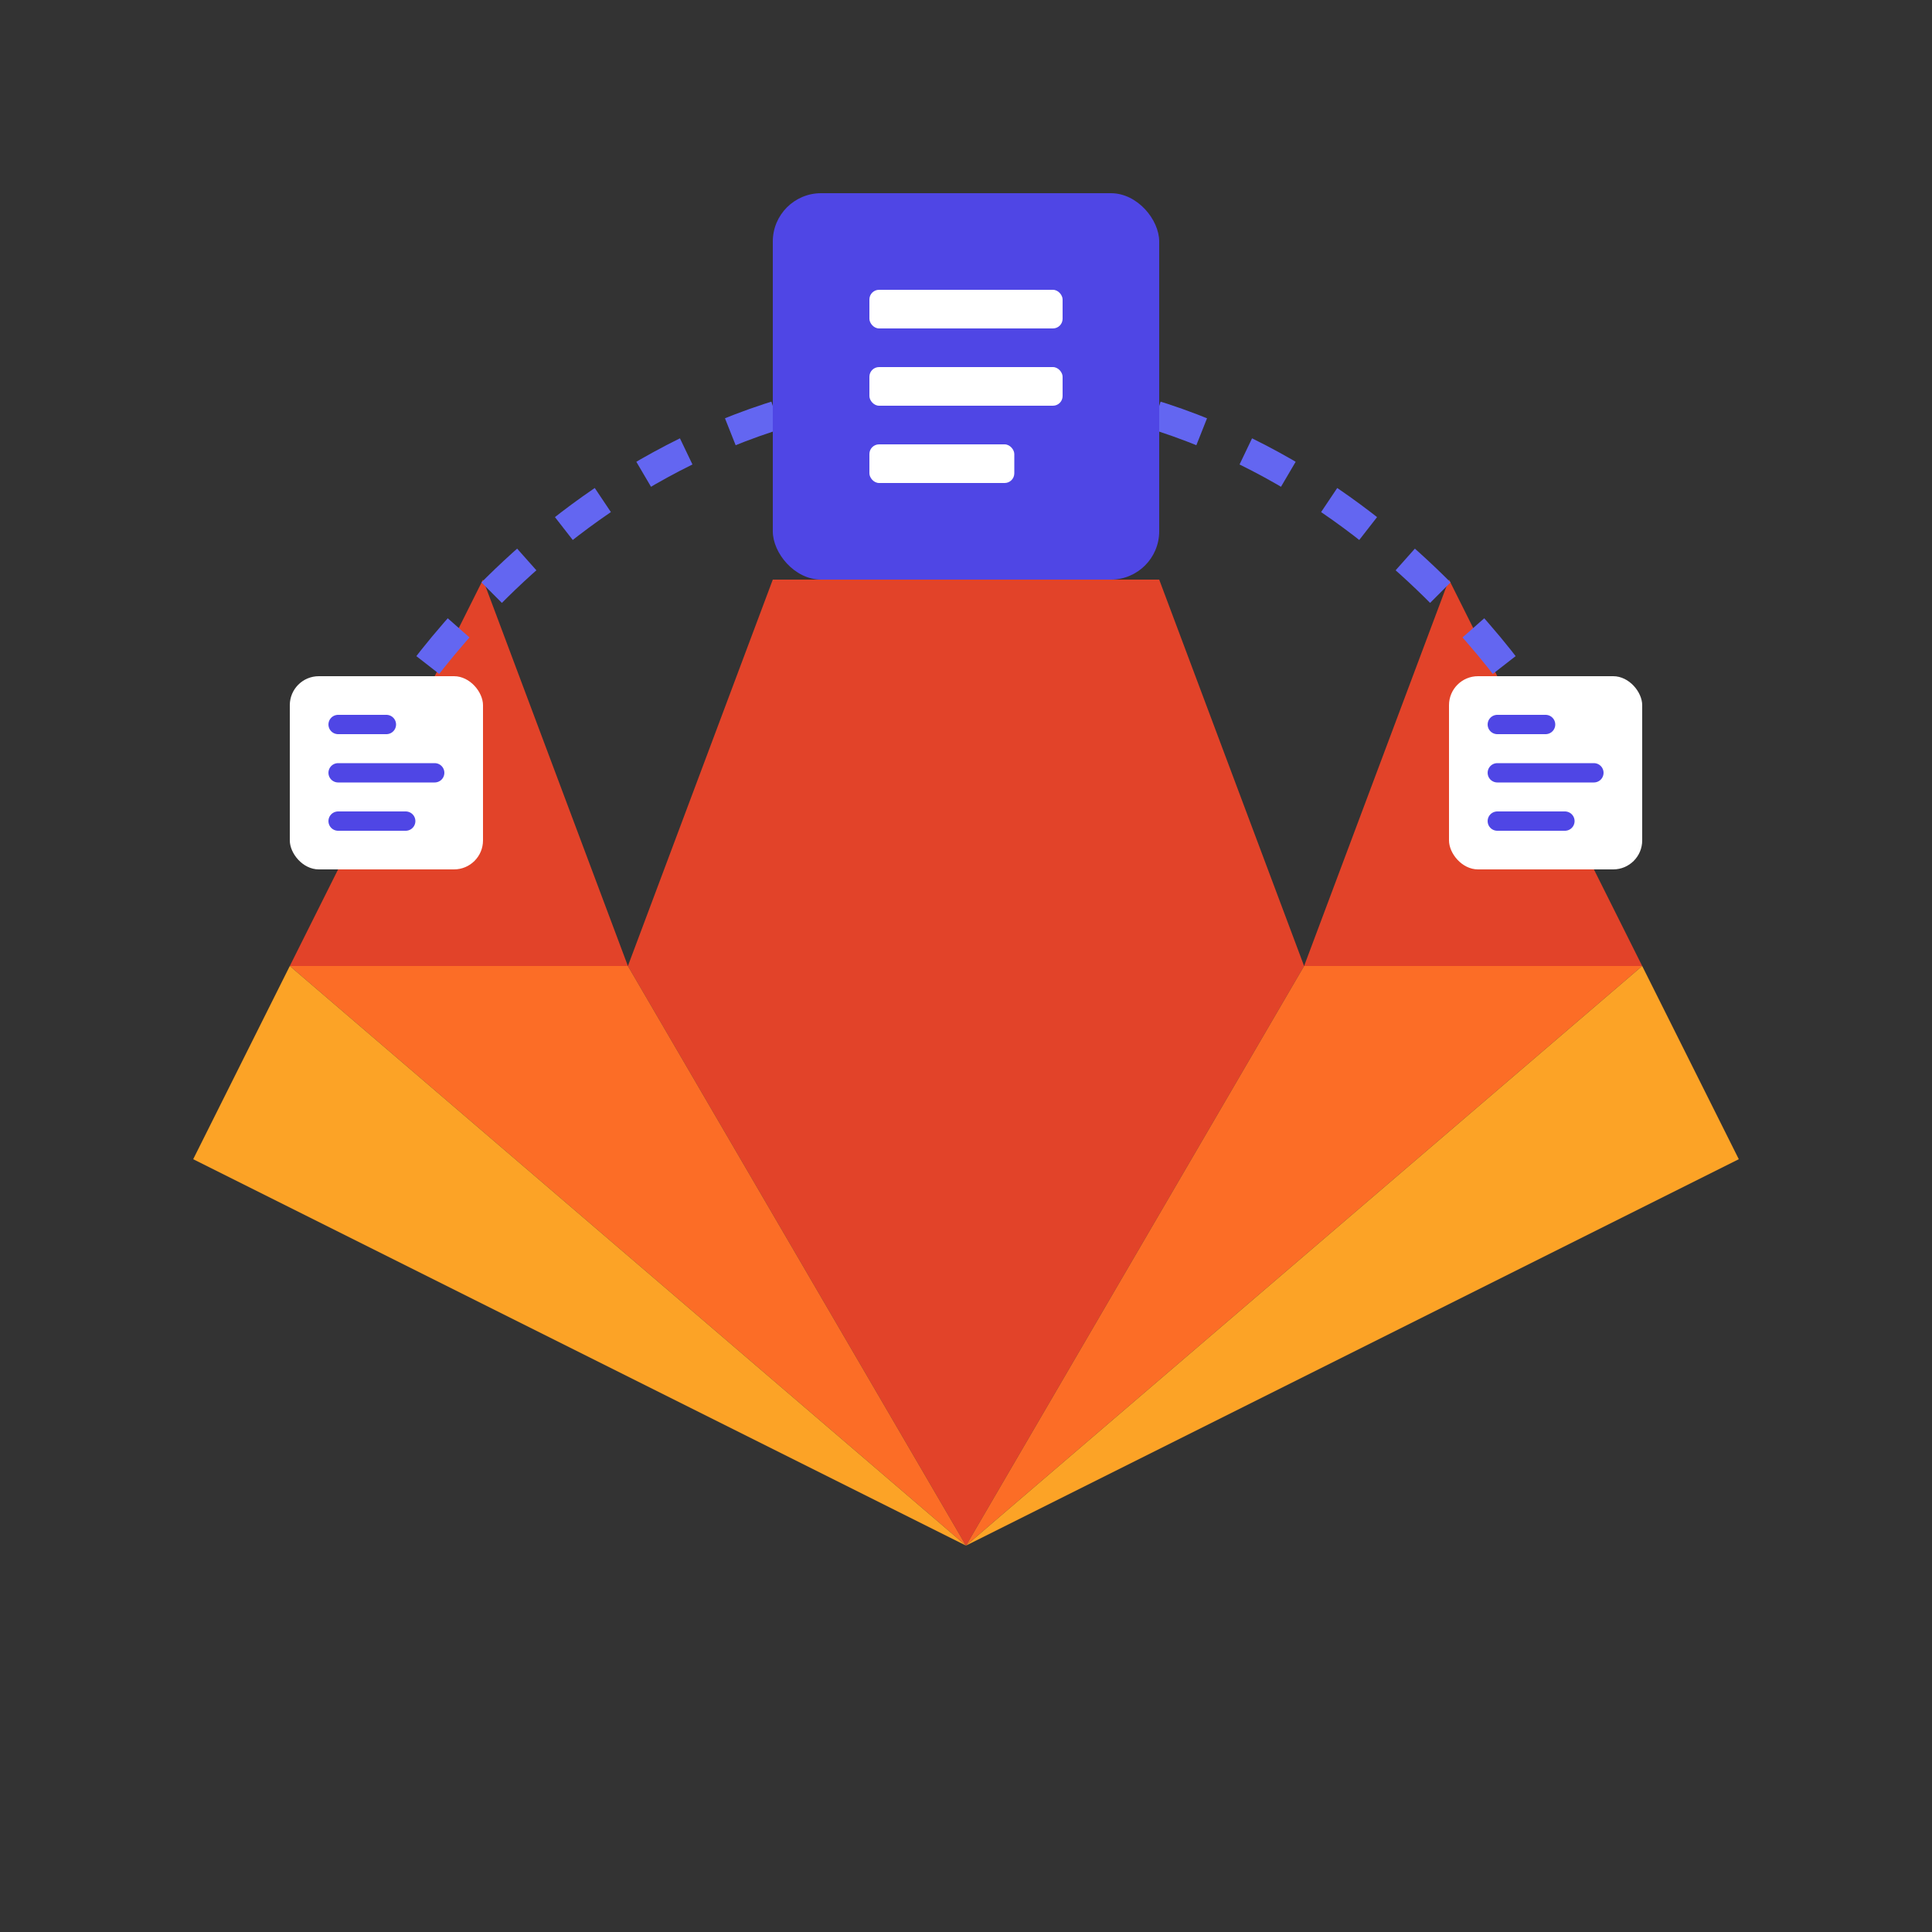 <svg width="200" height="200" viewBox="0 0 200 200" fill="none" xmlns="http://www.w3.org/2000/svg">
  <rect x="0" y="0" width="200" height="200" fill="#333333" stroke="none"/>
  <!-- GitLab Logo -->
  <path d="M100 160L135 100L120 60H80L65 100L100 160Z" fill="#E24329"/>
  <path d="M100 160L65 100H30L100 160Z" fill="#FC6D26"/>
  <path d="M30 100L20 120L100 160L30 100Z" fill="#FCA326"/>
  <path d="M30 100H65L50 60L40 80L30 100Z" fill="#E24329"/>
  <path d="M100 160L135 100H170L100 160Z" fill="#FC6D26"/>
  <path d="M170 100L180 120L100 160L170 100Z" fill="#FCA326"/>
  <path d="M170 100H135L150 60L160 80L170 100Z" fill="#E24329"/>
  
  <!-- Connection Lines -->
  <path d="M100 40C60 40 40 75 40 75" stroke="#6366F1" stroke-width="3" stroke-dasharray="5 5"/>
  <path d="M100 40C140 40 160 75 160 75" stroke="#6366F1" stroke-width="3" stroke-dasharray="5 5"/>
  
  <!-- Tower App Rep -->
  <rect x="80" y="20" width="40" height="40" rx="5" fill="#4F46E5"/>
  <rect x="90" y="30" width="20" height="4" rx="1" fill="white"/>
  <rect x="90" y="38" width="20" height="4" rx="1" fill="white"/>
  <rect x="90" y="46" width="15" height="4" rx="1" fill="white"/>
  
  <!-- Code Symbols -->
  <rect x="30" y="70" width="20" height="20" rx="3" fill="white"/>
  <path d="M35 80 L45 80 M35 75 L40 75 M35 85 L42 85" stroke="#4F46E5" stroke-width="2" stroke-linecap="round"/>
  
  <rect x="150" y="70" width="20" height="20" rx="3" fill="white"/>
  <path d="M155 80 L165 80 M155 75 L160 75 M155 85 L162 85" stroke="#4F46E5" stroke-width="2" stroke-linecap="round"/>
</svg> 